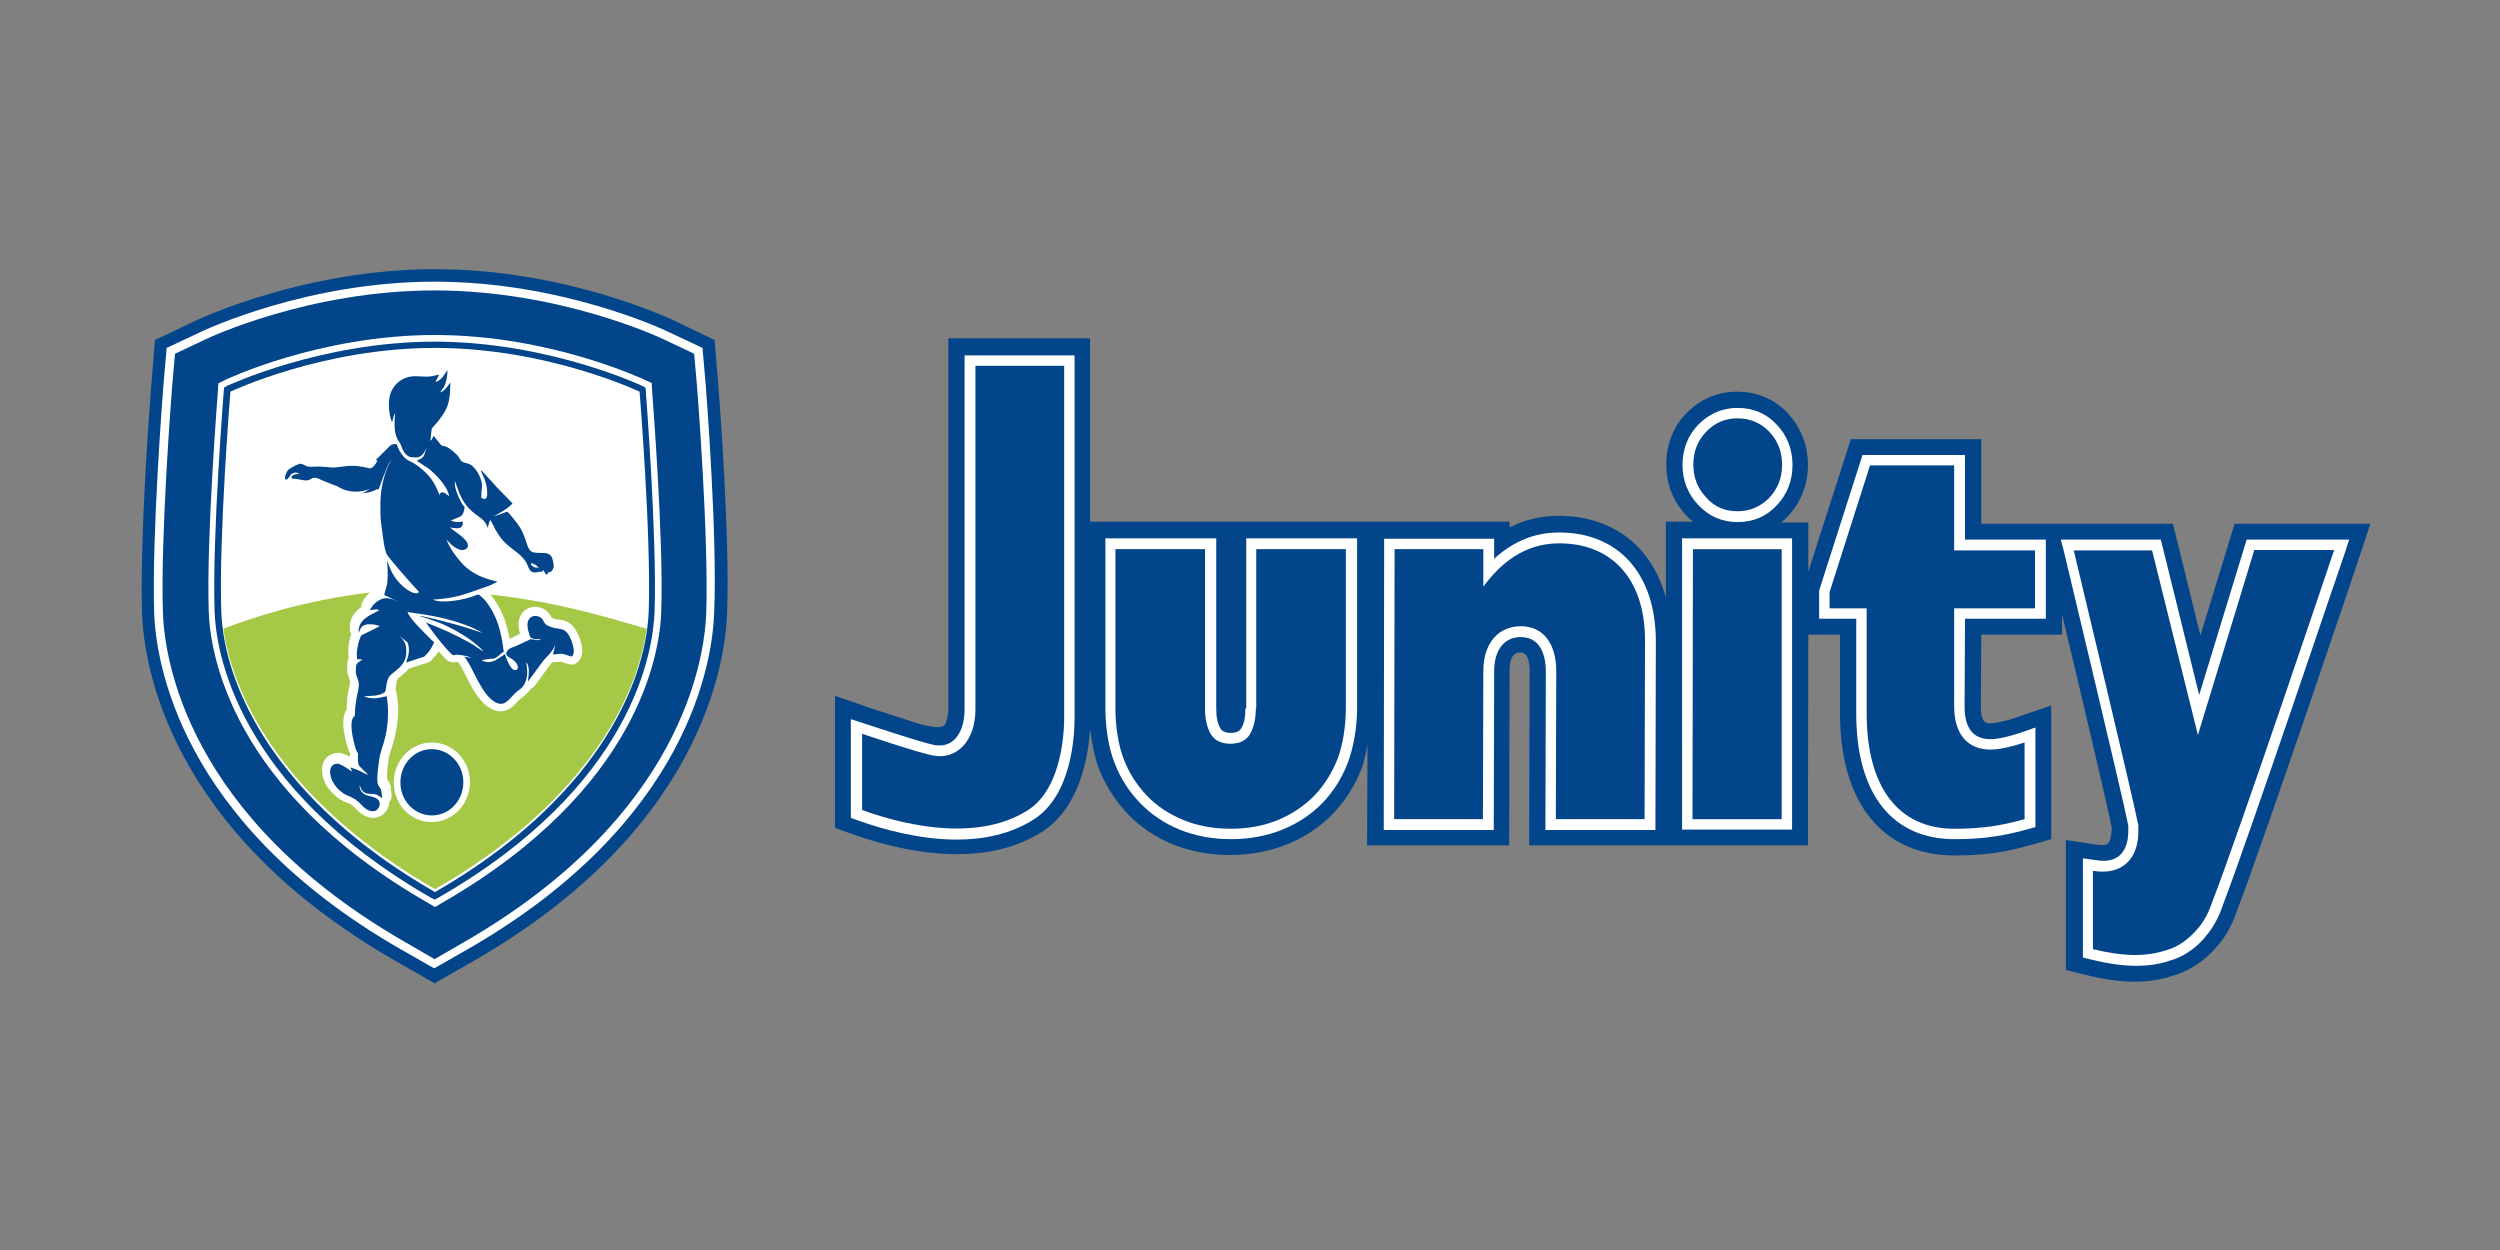 <?xml version="1.0" encoding="utf-8"?>
<!-- Generator: Adobe Illustrator 21.1.0, SVG Export Plug-In . SVG Version: 6.00 Build 0)  -->
<svg version="1.1" id="Слой_1" xmlns="http://www.w3.org/2000/svg" xmlns:xlink="http://www.w3.org/1999/xlink" x="0px" y="0px"
	 viewBox="0 0 600 300" style="enable-background:new 0 0 600 300;" xml:space="preserve">
<rect x="0" y="0" width="600" height="300" fill="#808080" stroke="none"/>
<style type="text/css">
	.st0{fill:#02458A;}
	.st1{fill:#FFFFFF;}
	.st2{fill:#A5C846;}
</style>
<g>
	<g>
		<path class="st0" d="M172.4,92.5l-0.9-10.9l-9.8-4.7c-1.1-0.5-26.1-12.3-57.3-12.3c-31.1,0-56.2,11.8-57.3,12.3l-9.9,4.7
			l-0.9,10.9c-0.3,3.7-2.8,36.5-2.2,54.8c0.4,11.6,5.9,51.9,60.8,83.3l9.4,5.4l9.4-5.4c54.9-31.5,60.4-71.8,60.8-83.4
			C175.2,129,172.7,96.2,172.4,92.5z"/>
		<path class="st1" d="M169.4,92.7l-0.8-9.2l-8.3-3.9c-1-0.5-25.5-12-56-12c-30.5,0-54.9,11.5-56,12l-8.3,3.9l-0.8,9.2
			c-0.1,1.4-2.8,35.7-2.2,54.4c0.4,11.2,5.7,50.1,59.3,80.8l7.9,4.5l7.9-4.5c53.6-30.7,58.9-69.6,59.3-80.8
			C172.2,128.5,169.5,94.2,169.4,92.7z"/>
		<path class="st0" d="M167.3,92.9l-0.7-8l-7.2-3.4c-1-0.5-25.1-11.8-55.1-11.8c-30,0-54.1,11.3-55.1,11.8L42,84.9l-0.7,8
			c-0.1,1.4-2.8,35.5-2.2,54.2c0.4,10.9,5.6,48.9,58.3,79.1l6.9,4l6.9-4c52.6-30.2,57.9-68.2,58.3-79.1
			C170.1,128.4,167.4,94.3,167.3,92.9z"/>
		<path class="st1" d="M156.5,93.7l-0.1-1.8l-1.6-0.7c-0.2-0.1-22.7-10.8-50.4-10.8c-27.8,0-50.2,10.7-50.4,10.8L52.4,92l-0.1,1.8
			c0,0.3-2.8,34.8-2.2,53c0.3,9.5,5,42.7,52.8,70l1.5,0.9l1.5-0.9c47.8-27.4,52.5-60.5,52.8-70C159.3,128.6,156.5,94.1,156.5,93.7z"
			/>
		<path class="st0" d="M155,93.9l-0.1-0.9l-0.8-0.4c-0.2-0.1-22.6-10.6-49.8-10.6c-27.2,0-49.5,10.5-49.8,10.6L53.8,93l-0.1,0.9
			c0,0.3-2.8,34.7-2.2,52.8c0.3,9.3,5,41.8,52,68.8l0.8,0.4l0.8-0.4c47.1-27,51.7-59.5,52-68.8C157.7,128.6,155,94.2,155,93.9z"/>
		<path class="st1" d="M104.4,214.1c-38-21.8-50.7-49.3-51.3-67.5C52.5,128.4,55.3,94,55.3,94s22-10.5,49.1-10.5S153.5,94,153.5,94
			s2.8,34.4,2.2,52.6C155,164.8,142.3,192.3,104.4,214.1L104.4,214.1z"/>
		<path class="st2" d="M117.7,142.7c0,0,0.1,0.1,0.1,0.1c2.6,3.2,3.8,6.6,4.5,10.5c0.1,0,0.2-0.1,0.3-0.1c0.6-0.3,1.2-0.6,1.8-0.9
			c0.1-0.1,0.2-0.1,0.4-0.2c-1.1-3.8,0.7-5.4,1.6-5.9c1.6-1,3.9-0.6,5.2,0.8c0.4,0.5,0.6,0.8,0.7,1.1c0,0.1,0.2,0.2,0.7,0.4
			c0.3,0.1,0.7,0.2,1,0.2c2,0.2,3.8,0.8,5.2,4.7l0,0c0.3,1,1.4,4.1-0.8,5.7c-0.5,0.4-1.2,0.5-1.9,0.3c-0.6-0.2-1-0.3-1.3-0.4
			c-0.7-0.2-0.7-0.2-2-0.1l-0.3,0c-0.1,0-0.2,0-0.3,0c-0.3,0.3-0.6,0.7-0.9,1.1c-1.1,1.5-2.2,3-3.3,4.5c-0.2,0.3-0.5,0.6-0.9,0.7
			c-0.6,0.9-1.3,1.4-1.8,1.9c-0.4,0.3-0.7,0.5-1,0.8l-0.3,0.3c-1.1,1.2-3.3,3.8-6.7,1.8c-2.7-1.5-4.4-4.9-5.9-7.8
			c-0.6-1.3-1.3-2.5-1.8-3.3c-0.2,0-0.3,0-0.4,0c-1.8,0.3-2.5-0.5-3.5-1.7c-0.3-0.3-0.6-0.6-0.8-0.9c-0.6,0.9-1.2,1.6-1.9,2.3
			c-0.2,0.2-0.5,0.3-0.7,0.4c-0.7,0.2-1.4,0.5-2.2,0.7c-0.7,0.2-1.4,0.5-2.1,0.7c-0.1,0-0.2,0.1-0.3,0.1c-0.4,0.5-0.9,0.9-1.3,1.3
			l-0.6,0.5c-1,0.8-1,0.8-1.2,2.8c0,0.2-0.1,0.3-0.1,0.4c0.1,0.2,0.2,0.5,0.3,0.8c0.4,2.9,0.5,3.8,0.2,6.9c-0.3,2.7-1,4.9-1.4,6.4
			l-0.2,0.5c-0.2,0.7-0.4,1.1-0.5,1.9c-0.6,4-0.4,4.9-0.4,5c0.3,0.4,0.7,1,0.9,1.9c0,0.1,0,0.2,0,0.3c0,0.2,0,0.5,0.1,0.7
			c0,0.3,0.1,0.7,0.1,1c0,0.6-0.2,1.2-0.6,1.6c0,0.5-0.1,1.1-0.5,1.8c-0.6,1-1.5,1.7-2.5,1.9c-0.2,0-0.5,0.1-0.7,0.1
			c-1.2,0-2.4-0.5-3.5-1.4c-0.3-0.3-0.5-0.5-0.7-0.7c-0.6-0.6-0.9-1-1.6-1.3c-0.3-0.2-0.5-0.2-0.7-0.3c-0.4-0.1-0.8-0.3-1.3-0.6
			c-0.6-0.3-1.2-0.8-1.8-1.4c-1.4-1.3-2.2-2.6-2.6-4.1c-0.4-1.8-0.2-3.4,0.7-4.5c0.8-0.9,1.9-1.4,3.3-1.3c0.2,0,0.4,0.1,0.6,0.1
			c0.7,0.2,1.2,0.5,1.7,0.7c0.1,0,0.1,0,0.2,0c0-0.1,0-0.1,0-0.2c0-0.2,0-0.3,0-0.5c-0.3-0.5-0.5-1.2-0.9-2.6
			c-0.6-2.3-1.1-5.2-0.3-7.2c0.1-0.3,0.3-0.5,0.4-0.7c0-0.1,0-0.1,0-0.2c0-0.6,0.1-1.2,0.1-1.9l0-0.4c0.1-0.8,0.2-1.6,0.4-2.4
			c0.1-0.5,0.2-1,0.3-1.5c0-0.4,0-0.6-0.2-1.1c-0.2-0.5-0.5-1.3-0.5-2.4c0-1.2,0.1-2,0.4-2.6c0,0,0,0,0-0.1c-0.3-1.7,0-3.9,0.6-5.5
			c-0.2-0.3-0.3-0.6-0.3-0.9c-0.3-2.8,1.1-4.5,2.7-5.6c0-0.3,0-0.5,0.1-0.8c0.4-1,1.1-2,2-2.7c-15.3,1.8-28,5.9-35.2,8.7
			c2.6,18,16.2,42.6,50.8,62.5c34.7-19.9,48.3-44.5,50.8-62.5C147.6,148.7,134,144.4,117.7,142.7z M110,194.6
			c-1.7,1.7-4,2.7-6.4,2.7c-0.1,0-0.1,0-0.2,0c-5-0.1-9-4.4-8.9-9.7c0.1-5.2,4.2-9.4,9.1-9.4c0.1,0,0.1,0,0.2,0c5,0.1,9.1,4.4,9,9.7
			C112.7,190.5,111.7,192.9,110,194.6z"/>
		<path class="st0" d="M103.8,179.8c-4.2-0.1-7.6,3.4-7.7,7.8c-0.1,4.4,3.2,8,7.4,8.1c4.2,0.1,7.6-3.4,7.7-7.8
			C111.3,183.6,108,179.9,103.8,179.8z"/>
		<path class="st0" d="M137.3,154.2c-1.4-4.1-2.9-2.9-5-3.7c-2-0.7-1.6-1.3-2.2-2c-1.2-1.3-4.7-1-3.1,3.6c0.2,0.7,0.2,1,1,1.2
			c0.8,0.2,1.1,0.1,1.9,0c-0.2,0.1-0.4,0.2-0.6,0.3c-0.4,0.1-0.8,0-1.2-0.1c-0.3,0-0.6-0.1-0.7-0.1c-1.3,0.6-2.6,1.2-3.9,1.8
			c-0.7,0.2-1.5,0.5-1.8,1.1c-0.6,0.9,0.2,1.3,0.9,1.7c2.3,1.4,2,3.3,0.6,2.7c-0.8-0.4-1.7-2.6-2-3.7c-0.8,0.5-1.7,1.1-2.5,1.6
			c-1.1,0.4-2.2,0.5-3.1-0.2c1-0.1,2.1-0.3,3.1-0.4c0.8-0.3,1.5-1.2,2.2-1.6c-0.6-4.7-1.5-8.6-4.4-12.2c-0.3-0.4-0.7-0.7-1.1-1.1
			c-0.6-0.5-0.5-0.5-1.3-0.2c-2.3,1-8.1,2.1-10.2,1c5.2-0.3,7.2-1.1,12-2.8c1.3-0.4,2.4-0.9,3.5-1.5c-2.9-0.7-5.3-1.5-7.6-3.5
			c-1.5-1.3-4.1-4.7-4.6-6.6c0.7,0.8,1.4,1.6,2.4,2.1c0.4,0.2,1,0.5,1.6,0.4c0.5-0.1,1.1-0.4,1.1-1c0.1-1.6-3.2-3.4-4.3-4.4
			c1.4,0.1,3.1,0.8,3.1-1.4c-0.9,0.1-2,0.2-2.9-0.3c2.4-1,2.8-0.8,3.2-2.5c0.2-0.8,0.1-0.7-0.3-1.2c-0.8-1.2-2.2-4.1-1.9-5.7
			c1.2,3.3,1.7,5.2,4.4,7.5c1.2,1,3.1,1.9,3.4,3.7c0.3-0.6,0.3-1.4,0.7-1.9c0.2,0.4,0.4,0.7,0.6,1.1c0.7,1.6,2,3.6,3.3,4.7
			c1.6,1.5,3.8,2.6,4.8,4.6c0.4,0.7,0.5,1.6,1.2,2c0.9,0.5,1.6-0.1,2.5,0c0.2-0.1,0.2-0.3,0.3-0.4c0.9,1.7,0.8,1.1,1.2,0.6
			c0-0.1,0.3-0.1,0.7-0.2c0.1-0.1,0.5-0.7,0.6-1.2c0-0.2-0.1-1.1-0.2-1.4c-0.3-1.9-1.6-1.9-3-1.9c-0.5,0-1,0-1.5-0.1
			c-2-0.3-1.6-3.4-3.6-6.3c-0.5-0.8-2.3-3.1-2.9-3.5c-1.1,0.4-2.1,0.8-3.2,1.1c1.2-0.6,3.8-2.1,4.5-3.1c-1.3-1.3-2.6-2.7-3.9-4
			c-0.7-0.8-1.2-1.4-1.9-2.1c-0.5-0.6-1.4-1.6-1.9-1.9c0.5,1.1,1,2,1.3,3.2c0.2,0.6,0.3,1.3,0.3,2c0.1,1,0,1.4-0.5,1.8
			c-0.3-0.1-0.6-0.2-0.9-0.3c0-1,0.1-2,0.2-3c-0.1-1.8-1.6-4.7-3.3-5.2c-0.5-0.2-0.9-0.2-1.3-0.4c-0.8-0.4-0.9-1.3-1.5-1.8
			c-0.6-0.6-1.1-1-1.8-1.5c-1.6-1-1.6-0.2-2.2-1.1c-0.5-0.7-1.1-1.3-1.5-1.9c-0.1,0.1-0.1,0.2-0.2,0.3c-0.2,0.4-0.2,0.6-0.6,0.9
			c0.1-1,0.2-1.9,0.3-2.9c0.6-0.8,1.4-1.5,2-2.4c2.3-3,2.4-4.8,2.5-8.7c-0.7,0.9-1.3,2-2.5,2.4c0.3-0.4,0.5-0.7,0.8-1.1
			c0.7-1,1-3,1-4.3c-0.8,1.2-1.5,2.5-2.9,2.9c0.3-0.6,0.6-1.2,0.9-1.8c-3.2,0.7-2.1,0.5-5.4,0.4c-2-0.1-3.4,0.6-4.5,1.5
			c-1,0.9-1.9,2.2-2.1,4.1c-0.2,1.8,0.1,4.3,0.7,5.4c0-0.2,0.1-0.4,0.2-0.6c0.1-0.5,0.2-1.1,0.5-1.5c-0.1,2.2-0.4,4.9,0.9,6.7
			c0.9,1.2,0.7,2.3,1.9,3.3c0.7,0.6,0.9,0.5,2.1,0.6c1.5,0,2.1-1.1,2.7-2.3c-0.9,2.4-0.4,2.1-2.4,3.1c0.9,0.5,1.6,1.1,2.5,1.6
			c1.8,1.3,4.9,4.4,5.3,6.9c-0.7-0.5-1.9-1.7-2.3-0.3c-0.4-0.8-0.7-1.7-1.1-2.4c-1.1-2.1-2.9-3.8-4.9-5.1c-0.6-0.4-1.5-0.7-2.1-1.2
			c-0.5-0.4-1.1-1.2-1.5-1.9c-0.3-0.5-0.5-1.1-0.7-1.6c0,0-0.5-0.1-1.1,0.1l0,0c0,0,0,0,0,0c-0.2,0.1-0.4,0.2-0.5,0.3
			c-0.9,0.9-2.3,2.3-3.4,3.4l0.4,0.2c0,0,0,0.1-0.1,0.1c-0.6,1.2-1.3,1.7-1.7,1.7c-0.4,0-2.1-0.6-4.2-0.6c-2.1,0-3.8,0.5-5,0.4
			c-0.9-0.1-2.9-0.3-4.1-0.2l-0.2,0c-0.9,0.1-1.4,0-1.7-0.1c-0.5-0.3-1.1-0.6-1.7-0.6c-0.3,0.1-1.7,0.7-2.5,1.3
			c-0.1,0.1-0.3,0.2-0.4,0.4c-0.2,0.3-1,1.9-0.4,2.1l0.1,0c0,0,0.1,0,0.1,0c0.1-0.1,0.3-0.2,0.5-0.5c0.2-0.3,0.4-0.5,0.5-0.7
			c0.1-0.1,0.2-0.2,0.3-0.2c0.1,0,0.1-0.1,0.1-0.1c0,0,0,0,0,0c0.2-0.1,0.3-0.1,0.3-0.1c0.1,0,0.3-0.1,0.4-0.1c0.3,0,0.6,0.1,1,0.4
			c-1.3-0.2-2.5,0.6-1.7,1.1c0.5-0.1,1.7,0.2,2.3,0.3c0.3,0,0.5,0.1,0.7,0.1c0.4,0,0.7,0,0.9-0.1c0.3-0.1,0.5-0.2,0.8-0.4l0,0
			c0,0,0.1,0,0.2-0.1c1-0.2,2,0.5,2,0.5s3.1,1.2,3.8,1.5c0.7,0.4,2.3,1.4,4.9,1.3c1.7-0.1,2.5-0.5,2.9-0.7c-0.5,0.4-1.4,1.1-1.9,1.1
			c0.5,0,2.1-0.2,3.1-0.7c0.5-0.3,0.8-0.3,1-0.3c1.2-3.4,2.4-6.5,3-7c-0.3,0.5-2.8,4.6-2.6,11.7c0,0.3,0,0.6,0,1
			c0,1.6,0.3,3.5,0.5,5c0.2,1.5,0.4,3.3,0.9,4.7c0.4,1,6.4,7.7,7.8,9.2c-0.2,1.4-4.8-0.8-6.8-5.4c-0.1-0.3-0.3-0.7-0.4-1
			c-0.1-0.2-0.1-0.4-0.2-0.6c-0.1-0.1-0.1-0.3-0.2-0.5c0.1,1.5,0.2,2.9,0.1,4.5c0,1.6-0.5,2.4-0.8,3.8c1.2,0.6,2.4,1.1,3.6,1.7
			c-1.4-0.6-2.7-1.3-4.3-0.7c-1.2,0.5-2.3,1.6-2.7,2.7c0.6-0.1,1.7-0.5,2.2,0c-2.1,1.1-5.2,2.2-4.9,5.4c0.5-1.1,0.5-1.7,1.8-2
			c0.8-0.2,2.7,0,3.2,0.4c-1.4,0.7-2.9,1.5-4.4,2.2c-0.6,1.1-1.3,3.8-1,5.7c0.4,0,0.9,0.1,1.3,0.1c-1.4,0.9-1.6,0.8-1.6,2.8
			c0,1.7,0.9,2,0.7,3.7c-0.1,1.1-0.6,2.6-0.7,3.9c-0.1,0.7-0.2,1.4-0.2,2.1c0,1.6-0.2,0.9-0.6,1.7c-0.6,1.5,0,4.3,0.4,5.9
			c0.9,3.6,1,1.2,0.9,3.6c0,2,0.3,1.7,1.4,2.9c0.3,0.3,0.8,0.7,1,1.1c-1.4-0.7-2.7-1.4-4.2-1.8c0.1,0.3,0.3,0.7,0.4,1
			c-1-0.6-1.7-1.3-3.3-1.9c-1.8-0.1-2.3,1.4-1.8,3.2c0.4,1.3,1.2,2.4,2,3.1c0.5,0.4,0.9,0.8,1.5,1.1c0.6,0.3,1.1,0.4,1.7,0.8
			c1.3,0.6,1.9,1.5,2.8,2.3c1,0.9,2.7,1.5,3.5,0c0.9-1.8-0.9-2.5-2.1-2.7c-1.4-0.3-2.5-1-2.5-2.6c0.1,0.1,0.1,0.2,0.2,0.4
			c0.1,0.3,0.3,0.8,0.6,1c0.4,0.4,0.8,0.6,1.5,0.6c1.5,0,2.1,0.2,3.1,1.1c0-0.6-0.1-1.1-0.2-1.7c-0.4-2-1.6,0-0.5-7.6
			c0.2-1.3,0.4-1.8,0.7-2.8c0.6-1.8,1.1-3.7,1.3-5.9c0.2-2.9,0.2-3.7-0.2-6.5c-0.9,0.2-1.8,0.4-2.7,0.5c-0.9,0-2.1-0.1-2.7-0.5
			c1.5-0.1,3.2,0,4.5-0.7c0.5-0.3,0.6-0.3,0.7-1c0.4-3.2,0.7-3,2.6-4.6c1.3-1.1,2.5-2.3,2.3-5c-0.1-2.1-1.5-3.1-2.8-4.2
			c1,0.9,2.1,1.7,3.1,2.6c0.3,0.7,0.4,1.5,0.3,2.5c-0.1,1-0.5,1.6-0.6,2.3c1.4-0.5,2.9-0.9,4.3-1.4c1-0.9,1.7-1.9,2.4-3.4
			c-1.3-1.3-5.9-5.6-6.4-7.3c3.3,0.5,6.6,0.9,9.8,1.8c1.6,0.4,3,0.9,4.4,1.4c1.1,0.4,2.8,1.2,3.8,1.8c-1.2-0.4-2.5-0.8-3.7-1.2
			c-1.4-0.5-10.3-2.9-11.6-2.9c1.4,0.4,3.1,1,4.5,1.5c1.4,0.5,2.7,1.2,4.1,1.9c1.3,0.8,2.6,1.5,3.7,2.3c0.9,0.7,2.8,2.1,3.2,2.9
			c-1.1-0.7-2.1-1.5-3.2-2.1c-3.4-1.9-6.9-3.5-10.6-4.9c1.7,2.3,3.4,4.7,5.4,6.8c1.1,1.2,1.1,1.1,1.6,1c0.3-0.1,0.8-0.1,1.9,0.1
			c0.6,0.1,1.3,0.2,1.9,0.6c-0.5-0.1-1.1-0.2-1.6-0.3c2.1,2.4,4,9,7.4,10.9c2.1,1.2,3.2-0.4,4.4-1.7c1.3-1.4,2.5-1.5,3.1-3.7
			c0.4-1.7,0.2-2.6,0-4.2c1,1.3,0.5,3.3,0.4,4.7c1.1-1.5,2.2-3,3.3-4.5c1.3-1.8,2.3-2.1,3.3-4.4c-0.2,0.8-0.4,1.6-0.6,2.4
			c2.6-0.3,1.9-0.3,4.5,0.5C138.1,156.9,137.6,155.2,137.3,154.2z M127.5,135.2c0.1-0.1,0.3,0,0.5,0.1c0.8,0.3,0.8,0.5,1.5,1.2
			c-0.3-0.2-0.3-0.3-1-0.3l-0.1,0C127.8,136,127.2,135.5,127.5,135.2z"/>
	</g>
	<g>
		<path class="st0" d="M536.3,125.7l-8.2,26.8l-6.6-26.8h-26.6h-5.2h-14.2v-20.3h-31.3L434,137.2v-11.8h-6.5c0.6-0.5,1.1-1,1.6-1.5
			c3.1-3.3,4.8-7.6,4.8-12.3c0-4.8-1.7-9-4.8-12.4c-3.2-3.4-7.4-5.2-12.2-5.2c-4.7,0-8.9,1.8-12.2,5.2c-3.2,3.3-4.8,7.6-4.8,12.3
			c0,4.7,1.7,8.9,4.8,12.2c0.5,0.6,1.1,1.1,1.7,1.5h-6.6v18.2c-3.3-12.2-12.7-19.6-25.7-19.6c-4.2,0-8.2,0.9-11.8,2.8v-1.4h-34.1v0
			h-66.6v-44h-34v88.9c0,0.1,0,0.3,0,0.4c0,0.6-0.1,1.1-0.2,1.5c-0.1,0.6-0.3,1.1-0.4,1.5c-0.5,1-1.2,1-2,1c-0.6,0-2.3-0.1-5.4-1.1
			v0c-3.5-1.1-7.8-2.5-10.8-3.5l-8.4-2.9l0,31.7l4.2,1.5c6.2,2.2,15.5,4.8,25,4.8c7.1,0,14.4-1.4,20.7-5.5
			c8.9-5.9,10.9-17.9,11.3-24.5c0.4,2.9,1.1,6.7,2.1,9.4c1.6,4.1,4,7.8,6.9,10.9c3,3.1,6.6,5.6,10.8,7.3c4.2,1.7,8.8,2.6,13.8,2.6
			c4.9,0,9.6-0.9,13.8-2.6c4.2-1.7,7.9-4.2,10.9-7.3c3-3.1,5.3-6.8,6.9-10.9c0.6-1.5,1.1-4.1,1.4-5.7l-0.1,24.2h34.1l0.1-41.9
			c0-4.4,1.9-4.4,2.6-4.4c0.5,0,2.2,0,2.2,4.4l-0.1,41.9h32.8h1.3h32.8l0.1-50.6h7.6v19c0,21.3,10.2,34,27.4,34
			c7,0,12.3-0.7,18.7-2.6l4.6-1.3v-32.1l-8.4,2.9c-3.6,1.2-5.5,1.4-6.1,1.4c-1.1,0-2.4,0-2.4-4l0.1-17.3h19.4v-4.8
			c5.2,21.7,11,46.4,11.9,51.1v0.2c0,0.5,0,1-0.1,1.4l-0.1,0.4v0.2c-0.4,2-1.1,2-2.2,2c-0.4,0-0.8,0-1.3-0.1l-7.3-1.1v31.2l4.9,1.2
			c4.4,1.1,8.2,1.6,11.6,1.6c3.4,0,6.5-0.5,9.4-1.5c1.7-0.5,5.9-2,9.8-6.3c0.2-0.2,0.4-0.5,0.6-0.7l0.3-0.3c0.1-0.1,0.1-0.1,0.2-0.2
			c1.8-2.3,3.3-5,4.3-8.1c6.1-15.8,28.3-81.6,29.2-84.4l2.8-8.4H536.3z"/>
		<g>
			<path class="st1" d="M257.9,85.3h-26.4v85c0,3.3-1,6.1-2.8,7.5c-1.2,1-2.7,1.3-4.5,1c-3.8-0.8-16.5-5.1-16.6-5.1l-3.4-1.1l0,23.7
				l1.7,0.6c5.9,2.1,14.7,4.6,23.7,4.6c6.5,0,13-1.3,18.6-4.9c9.1-5.9,9.7-20.2,9.7-24.4V85.3z"/>
			<path class="st1" d="M417,125.3c3.7,0,6.9-1.3,9.4-4c2.5-2.6,3.8-5.9,3.8-9.7c0-3.8-1.3-7.1-3.8-9.7c-2.5-2.7-5.7-4-9.4-4
				c-3.7,0-6.8,1.4-9.4,4c-2.5,2.6-3.8,5.9-3.8,9.7c0,3.7,1.3,7,3.8,9.6C410.1,123.9,413.3,125.3,417,125.3z"/>
			<rect x="403.7" y="129.2" class="st1" width="26.4" height="69.9"/>
			<path class="st1" d="M298.9,170c0,2.1-0.3,3.7-1,4.8c-0.2,0.3-0.7,1.1-2.5,1.1c-1.9,0-2.3-0.8-2.5-1.1c-0.7-1.1-1-2.7-1-4.8
				v-40.8h-26.6v40.9c0,4.3,0.7,9.3,2.2,13c1.4,3.7,3.5,6.9,6.1,9.6c2.6,2.7,5.8,4.9,9.5,6.4c3.7,1.5,7.8,2.3,12.4,2.3
				c4.4,0,8.6-0.8,12.3-2.3c3.7-1.5,7-3.7,9.6-6.4c2.6-2.7,4.7-6,6.1-9.7c1.4-3.7,2.2-8.7,2.2-12.9v-40.9h-26.6V170z"/>
			<path class="st1" d="M374.2,127.8c-5.9,0-11,2.1-15.6,6.3v-4.8h-26.4l-0.1,69.9h26.4l0.1-38.1c0-5.1,2.4-8.2,6.4-8.2
				c5.4,0,6,5.7,6,8.2l-0.1,38.1h26.4l0.1-45.3C397.4,137.8,388.5,127.8,374.2,127.8z"/>
			<path class="st1" d="M471.6,109.2H447l-10.4,32.5v6.8h8.9v22.8c0,19.2,8.6,30.1,23.6,30.1c6.6,0,11.6-0.7,17.6-2.4l1.8-0.5v-23.9
				l-3.4,1.2c-3,1-5.6,1.6-7.4,1.6c-4.1,0-6.2-2.6-6.2-7.8l0.1-21.1h19.4v-19h-19.4V109.2z"/>
			<path class="st1" d="M539.2,129.5l-11.4,37.3l-9.2-37.3h-24l0.8,3.1c0.1,0.6,14.2,59.2,15.4,65.6v0.6c0,0.7,0,1.4-0.1,2l0,0.3
				c-0.6,3.7-2.5,5.5-6,5.5c-0.5,0-1.2-0.1-1.9-0.2l-2.9-0.4v23.8l2,0.5c4.1,1,7.7,1.5,10.7,1.5c3,0,5.8-0.4,8.3-1.3
				c1.2-0.3,4.7-1.5,8-5.2c0.2-0.2,0.3-0.4,0.5-0.6l0.2-0.3c0.1-0.1,0.1-0.2,0.2-0.2c1.6-2,2.8-4.3,3.7-7
				c6-15.6,28.9-83.6,29.2-84.3l1.1-3.4H539.2z"/>
		</g>
		<g>
			<path class="st0" d="M255.4,87.8h-21.3v82.5c0,7.5-4.5,12.2-10.3,11c-4-0.8-16.9-5.2-16.9-5.2l0,18.3c11.8,4.3,28.6,7.4,40-0.1
				c8.8-5.8,8.5-21.6,8.5-22.3V87.8z"/>
			<path class="st0" d="M417,122.7c3,0,5.5-1.1,7.6-3.2c2-2.1,3.1-4.8,3.1-7.9c0-3.2-1-5.8-3.1-8c-2-2.1-4.6-3.2-7.6-3.2
				c-3,0-5.5,1.1-7.5,3.2c-2.1,2.2-3.1,4.8-3.1,7.9c0,3.1,1,5.7,3.1,7.9C411.5,121.7,414,122.7,417,122.7z"/>
			<polygon class="st0" points="406.2,196.6 427.6,196.6 427.6,131.8 406.3,131.8 			"/>
			<path class="st0" d="M301.4,170c0,2.6-0.5,4.6-1.4,6.2c-0.9,1.5-2.5,2.3-4.7,2.3c-2.2,0-3.8-0.8-4.7-2.3
				c-0.9-1.5-1.4-3.6-1.4-6.2v-38.2h-21.5v38.4c0,4,0.7,8.7,2,12c1.3,3.4,3.2,6.3,5.6,8.8c2.4,2.5,5.3,4.4,8.7,5.8
				c3.4,1.4,7.2,2.1,11.4,2.1c4.1,0,7.9-0.7,11.3-2.1c3.4-1.4,6.3-3.4,8.7-5.8c2.4-2.5,4.2-5.4,5.6-8.8c1.3-3.4,2-8.1,2-12v-38.4
				h-21.5V170z"/>
			<path class="st0" d="M374.2,130.4c-8.6,0-14.3,5.1-18.2,10.4v-9h-21.3l-0.1,64.8h21.3l0.1-35.5c0-7,3.8-10.8,9-10.8
				c5.1,0,8.5,3.8,8.5,10.8l-0.1,35.5h21.3l0.1-42.7C394.9,139.3,387.1,130.4,374.2,130.4z"/>
			<path class="st0" d="M469.1,111.7h-20.3l-9.7,30.4v3.9h8.9v25.3c0,17.3,7.4,27.6,21,27.6c6.5,0,11.2-0.7,16.9-2.3v-18.4
				c-3.1,1-5.9,1.7-8.2,1.7c-5.3,0-8.7-3.5-8.7-10.4l0-8.3l0-2.2V146h19.4v-13.9h-19.4V111.7z"/>
			<path class="st0" d="M541,132.1l-13.5,44.3l-11-44.3h-18.8c0,0,14.5,60.5,15.5,66v0.8c0,0.9,0,1.7-0.1,2.4c0,0,0,0.1,0,0.1
				c-0.7,5.2-3.9,7.8-8.6,7.8c-0.7,0-1.4-0.1-2.2-0.2v18.8c3.7,0.9,7.1,1.4,10.1,1.4c2.8,0,5.3-0.4,7.6-1.2c0.9-0.2,3.9-1.2,6.9-4.5
				c0.2-0.2,0.4-0.5,0.6-0.7c0.1-0.1,0.1-0.1,0.2-0.2c1.4-1.7,2.5-3.9,3.3-6.3c6.1-15.6,29.2-84.3,29.2-84.3H541z"/>
		</g>
	</g>
</g>
</svg>
